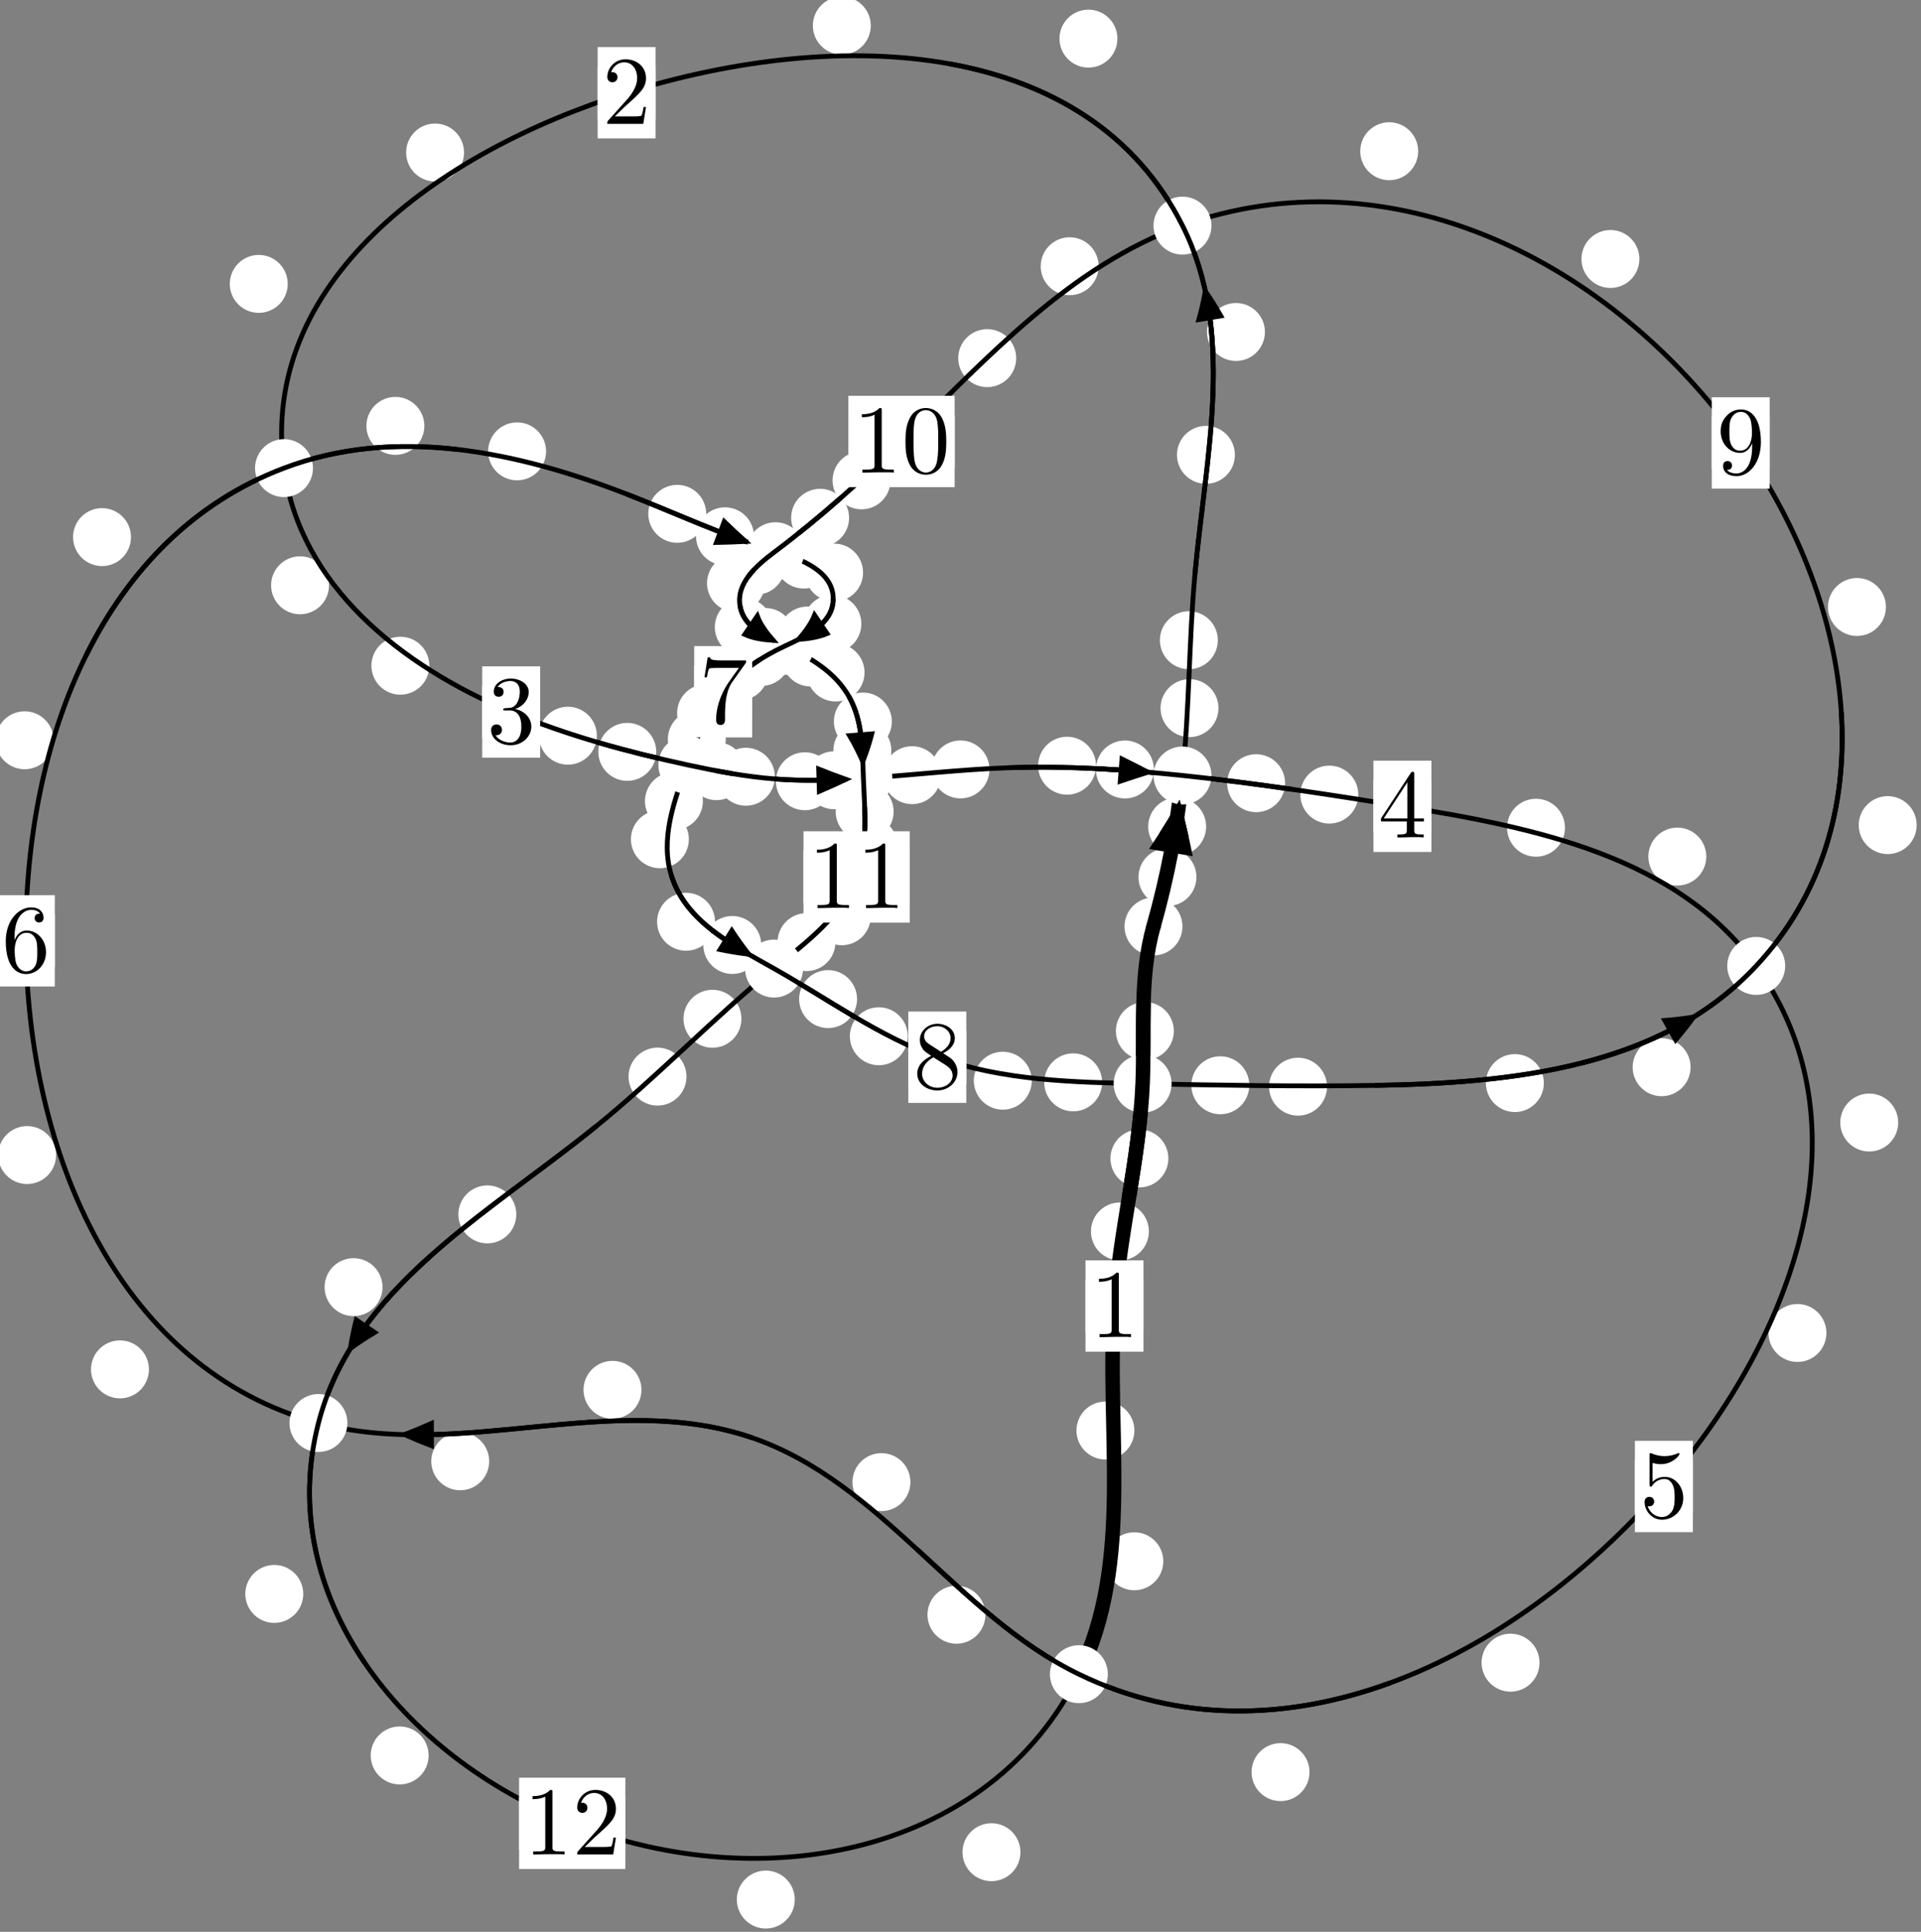 <?xml version="1.0"?>
<!-- Created by MetaPost 1.999 on 2021.07.06:0006 -->
<svg version="1.1" xmlns="http://www.w3.org/2000/svg" xmlns:xlink="http://www.w3.org/1999/xlink" width="198.194" height="199.29" viewBox="0 0 198.194 199.29">
<rect x="0" y="0" width="198.194" height="199.29" fill="#808080" stroke="none"/>
<!-- Original BoundingBox: -122.446640 -118.946060 75.747284 80.343491 -->
  <defs>
    <g transform="scale(0.01,0.01)" id="GLYPHcmr10_48">
      <path style="fill-rule: evenodd;" d="M460 -320C460 -400,455 -480,420 -554C374 -650,292 -666,250 -666C190 -666,117 -640,76 -547C44 -478,39 -400,39 -320C39 -245,43 -155,84 -79C127 2,200 22,249 22C303 22,379 1,423 -94C455 -163,460 -241,460 -320M249 -0C210 -0,151 -25,133 -121C122 -181,122 -273,122 -332C122 -396,122 -462,130 -516C149 -635,224 -644,249 -644C282 -644,348 -626,367 -527C377 -471,377 -395,377 -332C377 -257,377 -189,366 -125C351 -30,294 -0,249 -0"></path>
    </g>
    <g transform="scale(0.01,0.01)" id="GLYPHcmr10_49">
      <path style="fill-rule: evenodd;" d="M294 -640C294 -664,294 -666,271 -666C209 -602,121 -602,89 -602L89 -571C109 -571,168 -571,220 -597L220 -79C220 -43,217 -31,127 -31L95 -31L95 -0L257 -0L130 -3L217 -3L257 -3L297 -3L384 -3L419 -0L419 -31L387 -31C297 -31,294 -42,294 -79"></path>
    </g>
    <g transform="scale(0.01,0.01)" id="GLYPHcmr10_50">
      <path style="fill-rule: evenodd;" d="M127 -77L233 -180C389 -318,449 -372,449 -472C449 -586,359 -666,237 -666C124 -666,50 -574,50 -485C50 -429,100 -429,103 -429C120 -429,155 -441,155 -482C155 -508,137 -534,102 -534C94 -534,92 -534,89 -533C112 -598,166 -635,224 -635C315 -635,358 -554,358 -472C358 -392,308 -313,253 -251L61 -37C50 -26,50 -24,50 -0L421 -0L449 -174L424 -174C419 -144,412 -100,402 -85C395 -77,329 -77,307 -77"></path>
    </g>
    <g transform="scale(0.01,0.01)" id="GLYPHcmr10_51">
      <path style="fill-rule: evenodd;" d="M290 -352C372 -379,430 -449,430 -528C430 -610,342 -666,246 -666C145 -666,69 -606,69 -530C69 -497,91 -478,120 -478C151 -478,171 -500,171 -529C171 -579,124 -579,109 -579C140 -628,206 -641,242 -641C283 -641,338 -619,338 -529C338 -517,336 -459,310 -415C280 -367,246 -364,221 -363C213 -362,189 -360,182 -360C174 -359,167 -358,167 -348C167 -337,174 -337,191 -337L235 -337C317 -337,354 -269,354 -171C354 -35,285 -6,241 -6C198 -6,123 -23,88 -82C123 -77,154 -99,154 -137C154 -173,127 -193,98 -193C74 -193,42 -179,42 -135C42 -44,135 22,244 22C366 22,457 -69,457 -171C457 -253,394 -331,290 -352"></path>
    </g>
    <g transform="scale(0.01,0.01)" id="GLYPHcmr10_52">
      <path style="fill-rule: evenodd;" d="M294 -165L294 -78C294 -42,292 -31,218 -31L197 -31L197 -0L332 -0L238 -3L290 -3L332 -3L374 -3L427 -3L468 -0L468 -31L447 -31C373 -31,371 -42,371 -78L371 -165L471 -165L471 -196L371 -196L371 -651C371 -671,371 -677,355 -677C346 -677,343 -677,335 -665L28 -196L28 -165M300 -196L56 -196L300 -569"></path>
    </g>
    <g transform="scale(0.01,0.01)" id="GLYPHcmr10_53">
      <path style="fill-rule: evenodd;" d="M449 -201C449 -320,367 -420,259 -420C211 -420,168 -404,132 -369L132 -564C152 -558,185 -551,217 -551C340 -551,410 -642,410 -655C410 -661,407 -666,400 -666C399 -666,397 -666,392 -663C372 -654,323 -634,256 -634C216 -634,170 -641,123 -662C115 -665,113 -665,111 -665C101 -665,101 -657,101 -641L101 -345C101 -327,101 -319,115 -319C122 -319,124 -322,128 -328C139 -344,176 -398,257 -398C309 -398,334 -352,342 -334C358 -297,360 -258,360 -208C360 -173,360 -113,336 -71C312 -32,275 -6,229 -6C156 -6,99 -59,82 -118C85 -117,88 -116,99 -116C132 -116,149 -141,149 -165C149 -189,132 -214,99 -214C85 -214,50 -207,50 -161C50 -75,119 22,231 22C347 22,449 -74,449 -201"></path>
    </g>
    <g transform="scale(0.01,0.01)" id="GLYPHcmr10_54">
      <path style="fill-rule: evenodd;" d="M132 -328L132 -352C132 -605,256 -641,307 -641C331 -641,373 -635,395 -601C380 -601,340 -601,340 -556C340 -525,364 -510,386 -510C402 -510,432 -519,432 -558C432 -618,388 -666,305 -666C177 -666,42 -537,42 -316C42 -49,158 22,251 22C362 22,457 -72,457 -204C457 -331,368 -427,257 -427C189 -427,152 -376,132 -328M251 -6C188 -6,158 -66,152 -81C134 -128,134 -208,134 -226C134 -304,166 -404,256 -404C272 -404,318 -404,349 -342C367 -305,367 -254,367 -205C367 -157,367 -107,350 -71C320 -11,274 -6,251 -6"></path>
    </g>
    <g transform="scale(0.01,0.01)" id="GLYPHcmr10_55">
      <path style="fill-rule: evenodd;" d="M476 -609C485 -621,485 -623,485 -644L242 -644C120 -644,118 -657,114 -676L89 -676L56 -470L81 -470C84 -486,93 -549,106 -561C113 -567,191 -567,204 -567L411 -567C400 -551,321 -442,299 -409C209 -274,176 -135,176 -33C176 -23,176 22,222 22C268 22,268 -23,268 -33L268 -84C268 -139,271 -194,279 -248C283 -271,297 -357,341 -419"></path>
    </g>
    <g transform="scale(0.01,0.01)" id="GLYPHcmr10_56">
      <path style="fill-rule: evenodd;" d="M163 -457C117 -487,113 -521,113 -538C113 -599,178 -641,249 -641C322 -641,386 -589,386 -517C386 -460,347 -412,287 -377M309 -362C381 -399,430 -451,430 -517C430 -609,341 -666,250 -666C150 -666,69 -592,69 -499C69 -481,71 -436,113 -389C124 -377,161 -352,186 -335C128 -306,42 -250,42 -151C42 -45,144 22,249 22C362 22,457 -61,457 -168C457 -204,446 -249,408 -291C389 -312,373 -322,309 -362M209 -320L332 -242C360 -223,407 -193,407 -132C407 -58,332 -6,250 -6C164 -6,92 -68,92 -151C92 -209,124 -273,209 -320"></path>
    </g>
    <g transform="scale(0.01,0.01)" id="GLYPHcmr10_57">
      <path style="fill-rule: evenodd;" d="M367 -318L367 -286C367 -52,263 -6,205 -6C188 -6,134 -8,107 -42C151 -42,159 -71,159 -88C159 -119,135 -134,113 -134C97 -134,67 -125,67 -86C67 -19,121 22,206 22C335 22,457 -114,457 -329C457 -598,342 -666,253 -666C198 -666,149 -648,106 -603C65 -558,42 -516,42 -441C42 -316,130 -218,242 -218C303 -218,344 -260,367 -318M243 -241C227 -241,181 -241,150 -304C132 -341,132 -391,132 -440C132 -494,132 -541,153 -578C180 -628,218 -641,253 -641C299 -641,332 -607,349 -562C361 -530,365 -467,365 -421C365 -338,331 -241,243 -241"></path>
    </g>
  </defs>
  <path d="M123.439 90.478C123.439 89.685,123.124 88.925,122.564 88.365C122.003 87.804,121.243 87.489,120.45 87.489C119.658 87.489,118.897 87.804,118.337 88.365C117.776 88.925,117.461 89.685,117.461 90.478C117.461 91.271,117.776 92.031,118.337 92.591C118.897 93.152,119.658 93.467,120.45 93.467C121.243 93.467,122.003 93.152,122.564 92.591C123.124 92.031,123.439 91.271,123.439 90.478Z" style="fill: rgb(100%,100%,100%);stroke: none;"></path>
  <path d="M121.997 95.574C121.997 94.781,121.682 94.021,121.122 93.461C120.562 92.9,119.801 92.585,119.009 92.585C118.216 92.585,117.456 92.9,116.895 93.461C116.335 94.021,116.02 94.781,116.02 95.574C116.02 96.367,116.335 97.127,116.895 97.687C117.456 98.248,118.216 98.563,119.009 98.563C119.801 98.563,120.562 98.248,121.122 97.687C121.682 97.127,121.997 96.367,121.997 95.574Z" style="fill: rgb(100%,100%,100%);stroke: none;"></path>
  <path d="M125.713 73.051C125.713 72.258,125.398 71.498,124.838 70.938C124.277 70.377,123.517 70.062,122.724 70.062C121.932 70.062,121.171 70.377,120.611 70.938C120.05 71.498,119.735 72.258,119.735 73.051C119.735 73.844,120.05 74.604,120.611 75.164C121.171 75.725,121.932 76.04,122.724 76.04C123.517 76.04,124.277 75.725,124.838 75.164C125.398 74.604,125.713 73.844,125.713 73.051Z" style="fill: rgb(100%,100%,100%);stroke: none;"></path>
  <path d="M124.44 85.267C124.44 84.475,124.125 83.715,123.564 83.154C123.004 82.594,122.244 82.279,121.451 82.279C120.658 82.279,119.898 82.594,119.338 83.154C118.777 83.715,118.462 84.475,118.462 85.267C118.462 86.06,118.777 86.82,119.338 87.381C119.898 87.941,120.658 88.256,121.451 88.256C122.244 88.256,123.004 87.941,123.564 87.381C124.125 86.82,124.44 86.06,124.44 85.267Z" style="fill: rgb(100%,100%,100%);stroke: none;"></path>
  <path d="M127.407 46.922C127.407 46.13,127.093 45.37,126.532 44.809C125.972 44.249,125.211 43.934,124.419 43.934C123.626 43.934,122.866 44.249,122.305 44.809C121.745 45.37,121.43 46.13,121.43 46.922C121.43 47.715,121.745 48.475,122.305 49.036C122.866 49.596,123.626 49.911,124.419 49.911C125.211 49.911,125.972 49.596,126.532 49.036C127.093 48.475,127.407 47.715,127.407 46.922Z" style="fill: rgb(100%,100%,100%);stroke: none;"></path>
  <path d="M125.646 66.045C125.646 65.252,125.331 64.492,124.771 63.932C124.21 63.371,123.45 63.056,122.658 63.056C121.865 63.056,121.105 63.371,120.544 63.932C119.984 64.492,119.669 65.252,119.669 66.045C119.669 66.838,119.984 67.598,120.544 68.158C121.105 68.719,121.865 69.034,122.658 69.034C123.45 69.034,124.21 68.719,124.771 68.158C125.331 67.598,125.646 66.838,125.646 66.045Z" style="fill: rgb(100%,100%,100%);stroke: none;"></path>
  <path d="M115.287 3.985C115.287 3.193,114.972 2.432,114.411 1.872C113.851 1.311,113.091 0.996,112.298 0.996C111.505 0.996,110.745 1.311,110.185 1.872C109.624 2.432,109.309 3.193,109.309 3.985C109.309 4.778,109.624 5.538,110.185 6.099C110.745 6.659,111.505 6.974,112.298 6.974C113.091 6.974,113.851 6.659,114.411 6.099C114.972 5.538,115.287 4.778,115.287 3.985Z" style="fill: rgb(100%,100%,100%);stroke: none;"></path>
  <path d="M130.506 34.247C130.506 33.454,130.191 32.694,129.631 32.134C129.071 31.573,128.31 31.258,127.518 31.258C126.725 31.258,125.965 31.573,125.404 32.134C124.844 32.694,124.529 33.454,124.529 34.247C124.529 35.04,124.844 35.8,125.404 36.361C125.965 36.921,126.725 37.236,127.518 37.236C128.31 37.236,129.071 36.921,129.631 36.361C130.191 35.8,130.506 35.04,130.506 34.247Z" style="fill: rgb(100%,100%,100%);stroke: none;"></path>
  <path d="M47.877 15.733C47.877 14.94,47.562 14.18,47.002 13.619C46.441 13.059,45.681 12.744,44.888 12.744C44.096 12.744,43.335 13.059,42.775 13.619C42.214 14.18,41.9 14.94,41.9 15.733C41.9 16.525,42.214 17.286,42.775 17.846C43.335 18.407,44.096 18.721,44.888 18.721C45.681 18.721,46.441 18.407,47.002 17.846C47.562 17.286,47.877 16.525,47.877 15.733Z" style="fill: rgb(100%,100%,100%);stroke: none;"></path>
  <path d="M89.842 2.645C89.842 1.853,89.527 1.092,88.966 0.532C88.406 -0.029,87.646 -0.343,86.853 -0.343C86.06 -0.343,85.3 -0.029,84.74 0.532C84.179 1.092,83.864 1.853,83.864 2.645C83.864 3.438,84.179 4.198,84.74 4.759C85.3 5.319,86.06 5.634,86.853 5.634C87.646 5.634,88.406 5.319,88.966 4.759C89.527 4.198,89.842 3.438,89.842 2.645Z" style="fill: rgb(100%,100%,100%);stroke: none;"></path>
  <path d="M33.946 60.378C33.946 59.586,33.631 58.825,33.071 58.265C32.51 57.705,31.75 57.39,30.957 57.39C30.165 57.39,29.405 57.705,28.844 58.265C28.284 58.825,27.969 59.586,27.969 60.378C27.969 61.171,28.284 61.931,28.844 62.492C29.405 63.052,30.165 63.367,30.957 63.367C31.75 63.367,32.51 63.052,33.071 62.492C33.631 61.931,33.946 61.171,33.946 60.378Z" style="fill: rgb(100%,100%,100%);stroke: none;"></path>
  <path d="M29.685 29.287C29.685 28.494,29.37 27.734,28.809 27.173C28.249 26.613,27.489 26.298,26.696 26.298C25.903 26.298,25.143 26.613,24.583 27.173C24.022 27.734,23.707 28.494,23.707 29.287C23.707 30.079,24.022 30.839,24.583 31.4C25.143 31.96,25.903 32.275,26.696 32.275C27.489 32.275,28.249 31.96,28.809 31.4C29.37 30.839,29.685 30.079,29.685 29.287Z" style="fill: rgb(100%,100%,100%);stroke: none;"></path>
  <path d="M61.578 75.895C61.578 75.102,61.263 74.342,60.703 73.782C60.142 73.221,59.382 72.906,58.589 72.906C57.797 72.906,57.037 73.221,56.476 73.782C55.916 74.342,55.601 75.102,55.601 75.895C55.601 76.688,55.916 77.448,56.476 78.008C57.037 78.569,57.797 78.884,58.589 78.884C59.382 78.884,60.142 78.569,60.703 78.008C61.263 77.448,61.578 76.688,61.578 75.895Z" style="fill: rgb(100%,100%,100%);stroke: none;"></path>
  <path d="M44.295 68.674C44.295 67.881,43.98 67.121,43.42 66.56C42.86 66,42.099 65.685,41.307 65.685C40.514 65.685,39.754 66,39.193 66.56C38.633 67.121,38.318 67.881,38.318 68.674C38.318 69.466,38.633 70.226,39.193 70.787C39.754 71.347,40.514 71.662,41.307 71.662C42.099 71.662,42.86 71.347,43.42 70.787C43.98 70.226,44.295 69.466,44.295 68.674Z" style="fill: rgb(100%,100%,100%);stroke: none;"></path>
  <path d="M76.913 79.554C76.913 78.761,76.598 78.001,76.037 77.441C75.477 76.88,74.717 76.565,73.924 76.565C73.131 76.565,72.371 76.88,71.811 77.441C71.25 78.001,70.935 78.761,70.935 79.554C70.935 80.347,71.25 81.107,71.811 81.667C72.371 82.228,73.131 82.543,73.924 82.543C74.717 82.543,75.477 82.228,76.037 81.667C76.598 81.107,76.913 80.347,76.913 79.554Z" style="fill: rgb(100%,100%,100%);stroke: none;"></path>
  <path d="M67.709 77.563C67.709 76.77,67.394 76.01,66.833 75.45C66.273 74.889,65.513 74.574,64.72 74.574C63.927 74.574,63.167 74.889,62.607 75.45C62.046 76.01,61.731 76.77,61.731 77.563C61.731 78.356,62.046 79.116,62.607 79.676C63.167 80.237,63.927 80.552,64.72 80.552C65.513 80.552,66.273 80.237,66.833 79.676C67.394 79.116,67.709 78.356,67.709 77.563Z" style="fill: rgb(100%,100%,100%);stroke: none;"></path>
  <path d="M86.029 80.593C86.029 79.8,85.714 79.04,85.153 78.479C84.593 77.919,83.833 77.604,83.04 77.604C82.247 77.604,81.487 77.919,80.927 78.479C80.366 79.04,80.051 79.8,80.051 80.593C80.051 81.385,80.366 82.146,80.927 82.706C81.487 83.267,82.247 83.582,83.04 83.582C83.833 83.582,84.593 83.267,85.153 82.706C85.714 82.146,86.029 81.385,86.029 80.593Z" style="fill: rgb(100%,100%,100%);stroke: none;"></path>
  <path d="M79.944 80.129C79.944 79.336,79.629 78.576,79.068 78.016C78.508 77.455,77.748 77.14,76.955 77.14C76.162 77.14,75.402 77.455,74.842 78.016C74.281 78.576,73.966 79.336,73.966 80.129C73.966 80.922,74.281 81.682,74.842 82.242C75.402 82.803,76.162 83.118,76.955 83.118C77.748 83.118,78.508 82.803,79.068 82.242C79.629 81.682,79.944 80.922,79.944 80.129Z" style="fill: rgb(100%,100%,100%);stroke: none;"></path>
  <path d="M97.086 79.968C97.086 79.175,96.771 78.415,96.211 77.854C95.65 77.294,94.89 76.979,94.097 76.979C93.305 76.979,92.544 77.294,91.984 77.854C91.423 78.415,91.109 79.175,91.109 79.968C91.109 80.76,91.423 81.52,91.984 82.081C92.544 82.641,93.305 82.956,94.097 82.956C94.89 82.956,95.65 82.641,96.211 82.081C96.771 81.52,97.086 80.76,97.086 79.968Z" style="fill: rgb(100%,100%,100%);stroke: none;"></path>
  <path d="M89.054 80.493C89.054 79.7,88.739 78.94,88.179 78.379C87.618 77.819,86.858 77.504,86.065 77.504C85.273 77.504,84.512 77.819,83.952 78.379C83.391 78.94,83.076 79.7,83.076 80.493C83.076 81.285,83.391 82.045,83.952 82.606C84.512 83.166,85.273 83.481,86.065 83.481C86.858 83.481,87.618 83.166,88.179 82.606C88.739 82.045,89.054 81.285,89.054 80.493Z" style="fill: rgb(100%,100%,100%);stroke: none;"></path>
  <path d="M113.079 78.991C113.079 78.198,112.765 77.438,112.204 76.878C111.644 76.317,110.883 76.002,110.091 76.002C109.298 76.002,108.538 76.317,107.977 76.878C107.417 77.438,107.102 78.198,107.102 78.991C107.102 79.784,107.417 80.544,107.977 81.104C108.538 81.665,109.298 81.98,110.091 81.98C110.883 81.98,111.644 81.665,112.204 81.104C112.765 80.544,113.079 79.784,113.079 78.991Z" style="fill: rgb(100%,100%,100%);stroke: none;"></path>
  <path d="M102.085 79.372C102.085 78.58,101.77 77.819,101.209 77.259C100.649 76.698,99.889 76.384,99.096 76.384C98.303 76.384,97.543 76.698,96.983 77.259C96.422 77.819,96.107 78.58,96.107 79.372C96.107 80.165,96.422 80.925,96.983 81.486C97.543 82.046,98.303 82.361,99.096 82.361C99.889 82.361,100.649 82.046,101.209 81.486C101.77 80.925,102.085 80.165,102.085 79.372Z" style="fill: rgb(100%,100%,100%);stroke: none;"></path>
  <path d="M132.587 80.795C132.587 80.002,132.272 79.242,131.712 78.681C131.151 78.121,130.391 77.806,129.598 77.806C128.806 77.806,128.046 78.121,127.485 78.681C126.925 79.242,126.61 80.002,126.61 80.795C126.61 81.587,126.925 82.347,127.485 82.908C128.046 83.468,128.806 83.783,129.598 83.783C130.391 83.783,131.151 83.468,131.712 82.908C132.272 82.347,132.587 81.587,132.587 80.795Z" style="fill: rgb(100%,100%,100%);stroke: none;"></path>
  <path d="M119.049 79.379C119.049 78.586,118.734 77.826,118.173 77.265C117.613 76.705,116.852 76.39,116.06 76.39C115.267 76.39,114.507 76.705,113.946 77.265C113.386 77.826,113.071 78.586,113.071 79.379C113.071 80.171,113.386 80.932,113.946 81.492C114.507 82.053,115.267 82.368,116.06 82.368C116.852 82.368,117.613 82.053,118.173 81.492C118.734 80.932,119.049 80.171,119.049 79.379Z" style="fill: rgb(100%,100%,100%);stroke: none;"></path>
  <path d="M161.461 85.388C161.461 84.595,161.146 83.835,160.586 83.274C160.025 82.714,159.265 82.399,158.472 82.399C157.68 82.399,156.92 82.714,156.359 83.274C155.799 83.835,155.484 84.595,155.484 85.388C155.484 86.18,155.799 86.941,156.359 87.501C156.92 88.061,157.68 88.376,158.472 88.376C159.265 88.376,160.025 88.061,160.586 87.501C161.146 86.941,161.461 86.18,161.461 85.388Z" style="fill: rgb(100%,100%,100%);stroke: none;"></path>
  <path d="M140.138 81.97C140.138 81.178,139.823 80.417,139.263 79.857C138.702 79.296,137.942 78.982,137.15 78.982C136.357 78.982,135.597 79.296,135.036 79.857C134.476 80.417,134.161 81.178,134.161 81.97C134.161 82.763,134.476 83.523,135.036 84.084C135.597 84.644,136.357 84.959,137.15 84.959C137.942 84.959,138.702 84.644,139.263 84.084C139.823 83.523,140.138 82.763,140.138 81.97Z" style="fill: rgb(100%,100%,100%);stroke: none;"></path>
  <path d="M195.842 115.8C195.842 115.008,195.527 114.247,194.967 113.687C194.406 113.126,193.646 112.812,192.854 112.812C192.061 112.812,191.301 113.126,190.74 113.687C190.18 114.247,189.865 115.008,189.865 115.8C189.865 116.593,190.18 117.353,190.74 117.914C191.301 118.474,192.061 118.789,192.854 118.789C193.646 118.789,194.406 118.474,194.967 117.914C195.527 117.353,195.842 116.593,195.842 115.8Z" style="fill: rgb(100%,100%,100%);stroke: none;"></path>
  <path d="M176.042 88.366C176.042 87.573,175.727 86.813,175.166 86.252C174.606 85.692,173.846 85.377,173.053 85.377C172.26 85.377,171.5 85.692,170.94 86.252C170.379 86.813,170.064 87.573,170.064 88.366C170.064 89.158,170.379 89.918,170.94 90.479C171.5 91.039,172.26 91.354,173.053 91.354C173.846 91.354,174.606 91.039,175.166 90.479C175.727 89.918,176.042 89.158,176.042 88.366Z" style="fill: rgb(100%,100%,100%);stroke: none;"></path>
  <path d="M158.837 171.521C158.837 170.728,158.522 169.968,157.961 169.408C157.401 168.847,156.64 168.532,155.848 168.532C155.055 168.532,154.295 168.847,153.734 169.408C153.174 169.968,152.859 170.728,152.859 171.521C152.859 172.314,153.174 173.074,153.734 173.634C154.295 174.195,155.055 174.51,155.848 174.51C156.64 174.51,157.401 174.195,157.961 173.634C158.522 173.074,158.837 172.314,158.837 171.521Z" style="fill: rgb(100%,100%,100%);stroke: none;"></path>
  <path d="M188.435 137.51C188.435 136.717,188.12 135.957,187.56 135.397C186.999 134.836,186.239 134.521,185.446 134.521C184.654 134.521,183.893 134.836,183.333 135.397C182.772 135.957,182.457 136.717,182.457 137.51C182.457 138.303,182.772 139.063,183.333 139.623C183.893 140.184,184.654 140.499,185.446 140.499C186.239 140.499,186.999 140.184,187.56 139.623C188.12 139.063,188.435 138.303,188.435 137.51Z" style="fill: rgb(100%,100%,100%);stroke: none;"></path>
  <path d="M101.667 166.575C101.667 165.782,101.353 165.022,100.792 164.461C100.232 163.901,99.471 163.586,98.679 163.586C97.886 163.586,97.126 163.901,96.565 164.461C96.005 165.022,95.69 165.782,95.69 166.575C95.69 167.367,96.005 168.128,96.565 168.688C97.126 169.248,97.886 169.563,98.679 169.563C99.471 169.563,100.232 169.248,100.792 168.688C101.353 168.128,101.667 167.367,101.667 166.575Z" style="fill: rgb(100%,100%,100%);stroke: none;"></path>
  <path d="M135.104 182.81C135.104 182.017,134.789 181.257,134.229 180.697C133.668 180.136,132.908 179.821,132.115 179.821C131.323 179.821,130.562 180.136,130.002 180.697C129.441 181.257,129.127 182.017,129.127 182.81C129.127 183.603,129.441 184.363,130.002 184.923C130.562 185.484,131.323 185.799,132.115 185.799C132.908 185.799,133.668 185.484,134.229 184.923C134.789 184.363,135.104 183.603,135.104 182.81Z" style="fill: rgb(100%,100%,100%);stroke: none;"></path>
  <path d="M66.18 143.375C66.18 142.582,65.865 141.822,65.305 141.261C64.744 140.701,63.984 140.386,63.191 140.386C62.399 140.386,61.638 140.701,61.078 141.261C60.517 141.822,60.203 142.582,60.203 143.375C60.203 144.167,60.517 144.927,61.078 145.488C61.638 146.048,62.399 146.363,63.191 146.363C63.984 146.363,64.744 146.048,65.305 145.488C65.865 144.927,66.18 144.167,66.18 143.375Z" style="fill: rgb(100%,100%,100%);stroke: none;"></path>
  <path d="M93.928 152.893C93.928 152.101,93.613 151.34,93.053 150.78C92.492 150.219,91.732 149.905,90.939 149.905C90.147 149.905,89.386 150.219,88.826 150.78C88.265 151.34,87.951 152.101,87.951 152.893C87.951 153.686,88.265 154.446,88.826 155.007C89.386 155.567,90.147 155.882,90.939 155.882C91.732 155.882,92.492 155.567,93.053 155.007C93.613 154.446,93.928 153.686,93.928 152.893Z" style="fill: rgb(100%,100%,100%);stroke: none;"></path>
  <path d="M15.366 141.265C15.366 140.473,15.051 139.712,14.49 139.152C13.93 138.591,13.17 138.277,12.377 138.277C11.584 138.277,10.824 138.591,10.264 139.152C9.703 139.712,9.388 140.473,9.388 141.265C9.388 142.058,9.703 142.818,10.264 143.379C10.824 143.939,11.584 144.254,12.377 144.254C13.17 144.254,13.93 143.939,14.49 143.379C15.051 142.818,15.366 142.058,15.366 141.265Z" style="fill: rgb(100%,100%,100%);stroke: none;"></path>
  <path d="M50.472 150.747C50.472 149.954,50.157 149.194,49.597 148.633C49.036 148.073,48.276 147.758,47.484 147.758C46.691 147.758,45.931 148.073,45.37 148.633C44.81 149.194,44.495 149.954,44.495 150.747C44.495 151.539,44.81 152.299,45.37 152.86C45.931 153.42,46.691 153.735,47.484 153.735C48.276 153.735,49.036 153.42,49.597 152.86C50.157 152.299,50.472 151.539,50.472 150.747Z" style="fill: rgb(100%,100%,100%);stroke: none;"></path>
  <path d="M5.531 76.366C5.531 75.573,5.216 74.813,4.655 74.252C4.095 73.692,3.335 73.377,2.542 73.377C1.749 73.377,0.989 73.692,0.429 74.252C-0.132 74.813,-0.447 75.573,-0.447 76.366C-0.447 77.158,-0.132 77.918,0.429 78.479C0.989 79.039,1.749 79.354,2.542 79.354C3.335 79.354,4.095 79.039,4.655 78.479C5.216 77.918,5.531 77.158,5.531 76.366Z" style="fill: rgb(100%,100%,100%);stroke: none;"></path>
  <path d="M5.786 119.155C5.786 118.363,5.471 117.602,4.91 117.042C4.35 116.481,3.59 116.166,2.797 116.166C2.004 116.166,1.244 116.481,0.684 117.042C0.123 117.602,-0.192 118.363,-0.192 119.155C-0.192 119.948,0.123 120.708,0.684 121.269C1.244 121.829,2.004 122.144,2.797 122.144C3.59 122.144,4.35 121.829,4.91 121.269C5.471 120.708,5.786 119.948,5.786 119.155Z" style="fill: rgb(100%,100%,100%);stroke: none;"></path>
  <path d="M43.781 43.934C43.781 43.141,43.466 42.381,42.905 41.821C42.345 41.26,41.585 40.945,40.792 40.945C39.999 40.945,39.239 41.26,38.679 41.821C38.118 42.381,37.803 43.141,37.803 43.934C37.803 44.727,38.118 45.487,38.679 46.047C39.239 46.608,39.999 46.923,40.792 46.923C41.585 46.923,42.345 46.608,42.905 46.047C43.466 45.487,43.781 44.727,43.781 43.934Z" style="fill: rgb(100%,100%,100%);stroke: none;"></path>
  <path d="M13.514 55.408C13.514 54.615,13.2 53.855,12.639 53.294C12.079 52.734,11.318 52.419,10.526 52.419C9.733 52.419,8.973 52.734,8.412 53.294C7.852 53.855,7.537 54.615,7.537 55.408C7.537 56.2,7.852 56.961,8.412 57.521C8.973 58.082,9.733 58.397,10.526 58.397C11.318 58.397,12.079 58.082,12.639 57.521C13.2 56.961,13.514 56.2,13.514 55.408Z" style="fill: rgb(100%,100%,100%);stroke: none;"></path>
  <path d="M72.862 53.005C72.862 52.213,72.547 51.453,71.986 50.892C71.426 50.332,70.666 50.017,69.873 50.017C69.08 50.017,68.32 50.332,67.76 50.892C67.199 51.453,66.884 52.213,66.884 53.005C66.884 53.798,67.199 54.558,67.76 55.119C68.32 55.679,69.08 55.994,69.873 55.994C70.666 55.994,71.426 55.679,71.986 55.119C72.547 54.558,72.862 53.798,72.862 53.005Z" style="fill: rgb(100%,100%,100%);stroke: none;"></path>
  <path d="M56.339 46.562C56.339 45.769,56.024 45.009,55.463 44.448C54.903 43.888,54.143 43.573,53.35 43.573C52.557 43.573,51.797 43.888,51.236 44.448C50.676 45.009,50.361 45.769,50.361 46.562C50.361 47.354,50.676 48.114,51.236 48.675C51.797 49.235,52.557 49.55,53.35 49.55C54.143 49.55,54.903 49.235,55.463 48.675C56.024 48.114,56.339 47.354,56.339 46.562Z" style="fill: rgb(100%,100%,100%);stroke: none;"></path>
  <path d="M85.918 57.726C85.918 56.933,85.603 56.173,85.042 55.613C84.482 55.052,83.722 54.737,82.929 54.737C82.136 54.737,81.376 55.052,80.816 55.613C80.255 56.173,79.94 56.933,79.94 57.726C79.94 58.519,80.255 59.279,80.816 59.839C81.376 60.4,82.136 60.715,82.929 60.715C83.722 60.715,84.482 60.4,85.042 59.839C85.603 59.279,85.918 58.519,85.918 57.726Z" style="fill: rgb(100%,100%,100%);stroke: none;"></path>
  <path d="M77.79 55.326C77.79 54.533,77.475 53.773,76.914 53.213C76.354 52.652,75.594 52.337,74.801 52.337C74.008 52.337,73.248 52.652,72.688 53.213C72.127 53.773,71.812 54.533,71.812 55.326C71.812 56.119,72.127 56.879,72.688 57.439C73.248 58,74.008 58.315,74.801 58.315C75.594 58.315,76.354 58,76.914 57.439C77.475 56.879,77.79 56.119,77.79 55.326Z" style="fill: rgb(100%,100%,100%);stroke: none;"></path>
  <path d="M88.868 64.352C88.868 63.559,88.553 62.799,87.993 62.239C87.432 61.678,86.672 61.363,85.879 61.363C85.087 61.363,84.327 61.678,83.766 62.239C83.206 62.799,82.891 63.559,82.891 64.352C82.891 65.145,83.206 65.905,83.766 66.465C84.327 67.026,85.087 67.341,85.879 67.341C86.672 67.341,87.432 67.026,87.993 66.465C88.553 65.905,88.868 65.145,88.868 64.352Z" style="fill: rgb(100%,100%,100%);stroke: none;"></path>
  <path d="M89.045 59.066C89.045 58.274,88.731 57.514,88.17 56.953C87.61 56.393,86.849 56.078,86.057 56.078C85.264 56.078,84.504 56.393,83.943 56.953C83.383 57.514,83.068 58.274,83.068 59.066C83.068 59.859,83.383 60.619,83.943 61.18C84.504 61.74,85.264 62.055,86.057 62.055C86.849 62.055,87.61 61.74,88.17 61.18C88.731 60.619,89.045 59.859,89.045 59.066Z" style="fill: rgb(100%,100%,100%);stroke: none;"></path>
  <path d="M81.557 67.768C81.557 66.976,81.242 66.216,80.682 65.655C80.121 65.095,79.361 64.78,78.569 64.78C77.776 64.78,77.016 65.095,76.455 65.655C75.895 66.216,75.58 66.976,75.58 67.768C75.58 68.561,75.895 69.321,76.455 69.882C77.016 70.442,77.776 70.757,78.569 70.757C79.361 70.757,80.121 70.442,80.682 69.882C81.242 69.321,81.557 68.561,81.557 67.768Z" style="fill: rgb(100%,100%,100%);stroke: none;"></path>
  <path d="M86.289 65.561C86.289 64.769,85.974 64.009,85.414 63.448C84.853 62.888,84.093 62.573,83.3 62.573C82.508 62.573,81.747 62.888,81.187 63.448C80.627 64.009,80.312 64.769,80.312 65.561C80.312 66.354,80.627 67.114,81.187 67.675C81.747 68.235,82.508 68.55,83.3 68.55C84.093 68.55,84.853 68.235,85.414 67.675C85.974 67.114,86.289 66.354,86.289 65.561Z" style="fill: rgb(100%,100%,100%);stroke: none;"></path>
  <path d="M75.838 73.566C75.838 72.774,75.523 72.014,74.963 71.453C74.402 70.893,73.642 70.578,72.85 70.578C72.057 70.578,71.297 70.893,70.736 71.453C70.176 72.014,69.861 72.774,69.861 73.566C69.861 74.359,70.176 75.119,70.736 75.68C71.297 76.24,72.057 76.555,72.85 76.555C73.642 76.555,74.402 76.24,74.963 75.68C75.523 75.119,75.838 74.359,75.838 73.566Z" style="fill: rgb(100%,100%,100%);stroke: none;"></path>
  <path d="M79.279 69.264C79.279 68.472,78.964 67.711,78.403 67.151C77.843 66.59,77.083 66.275,76.29 66.275C75.497 66.275,74.737 66.59,74.177 67.151C73.616 67.711,73.301 68.472,73.301 69.264C73.301 70.057,73.616 70.817,74.177 71.378C74.737 71.938,75.497 72.253,76.29 72.253C77.083 72.253,77.843 71.938,78.403 71.378C78.964 70.817,79.279 70.057,79.279 69.264Z" style="fill: rgb(100%,100%,100%);stroke: none;"></path>
  <path d="M72.521 82.637C72.521 81.844,72.206 81.084,71.646 80.524C71.085 79.963,70.325 79.648,69.532 79.648C68.74 79.648,67.979 79.963,67.419 80.524C66.858 81.084,66.543 81.844,66.543 82.637C66.543 83.43,66.858 84.19,67.419 84.75C67.979 85.311,68.74 85.626,69.532 85.626C70.325 85.626,71.085 85.311,71.646 84.75C72.206 84.19,72.521 83.43,72.521 82.637Z" style="fill: rgb(100%,100%,100%);stroke: none;"></path>
  <path d="M74.88 76.26C74.88 75.467,74.565 74.707,74.005 74.147C73.444 73.586,72.684 73.271,71.891 73.271C71.099 73.271,70.338 73.586,69.778 74.147C69.218 74.707,68.903 75.467,68.903 76.26C68.903 77.053,69.218 77.813,69.778 78.373C70.338 78.934,71.099 79.249,71.891 79.249C72.684 79.249,73.444 78.934,74.005 78.373C74.565 77.813,74.88 77.053,74.88 76.26Z" style="fill: rgb(100%,100%,100%);stroke: none;"></path>
  <path d="M73.771 95.089C73.771 94.296,73.456 93.536,72.895 92.975C72.335 92.415,71.575 92.1,70.782 92.1C69.989 92.1,69.229 92.415,68.669 92.975C68.108 93.536,67.793 94.296,67.793 95.089C67.793 95.881,68.108 96.641,68.669 97.202C69.229 97.762,69.989 98.077,70.782 98.077C71.575 98.077,72.335 97.762,72.895 97.202C73.456 96.641,73.771 95.881,73.771 95.089Z" style="fill: rgb(100%,100%,100%);stroke: none;"></path>
  <path d="M71.071 86.577C71.071 85.784,70.756 85.024,70.196 84.463C69.635 83.903,68.875 83.588,68.082 83.588C67.29 83.588,66.529 83.903,65.969 84.463C65.408 85.024,65.093 85.784,65.093 86.577C65.093 87.369,65.408 88.13,65.969 88.69C66.529 89.25,67.29 89.565,68.082 89.565C68.875 89.565,69.635 89.25,70.196 88.69C70.756 88.13,71.071 87.369,71.071 86.577Z" style="fill: rgb(100%,100%,100%);stroke: none;"></path>
  <path d="M88.425 103.066C88.425 102.273,88.11 101.513,87.55 100.953C86.989 100.392,86.229 100.077,85.436 100.077C84.644 100.077,83.884 100.392,83.323 100.953C82.763 101.513,82.448 102.273,82.448 103.066C82.448 103.859,82.763 104.619,83.323 105.179C83.884 105.74,84.644 106.055,85.436 106.055C86.229 106.055,86.989 105.74,87.55 105.179C88.11 104.619,88.425 103.859,88.425 103.066Z" style="fill: rgb(100%,100%,100%);stroke: none;"></path>
  <path d="M78.54 97.484C78.54 96.691,78.225 95.931,77.664 95.371C77.104 94.81,76.344 94.495,75.551 94.495C74.758 94.495,73.998 94.81,73.438 95.371C72.877 95.931,72.562 96.691,72.562 97.484C72.562 98.277,72.877 99.037,73.438 99.597C73.998 100.158,74.758 100.473,75.551 100.473C76.344 100.473,77.104 100.158,77.664 99.597C78.225 99.037,78.54 98.277,78.54 97.484Z" style="fill: rgb(100%,100%,100%);stroke: none;"></path>
  <path d="M106.45 111.484C106.45 110.692,106.135 109.932,105.574 109.371C105.014 108.811,104.254 108.496,103.461 108.496C102.668 108.496,101.908 108.811,101.348 109.371C100.787 109.932,100.472 110.692,100.472 111.484C100.472 112.277,100.787 113.037,101.348 113.598C101.908 114.158,102.668 114.473,103.461 114.473C104.254 114.473,105.014 114.158,105.574 113.598C106.135 113.037,106.45 112.277,106.45 111.484Z" style="fill: rgb(100%,100%,100%);stroke: none;"></path>
  <path d="M93.657 106.9C93.657 106.107,93.342 105.347,92.782 104.787C92.221 104.226,91.461 103.911,90.668 103.911C89.876 103.911,89.116 104.226,88.555 104.787C87.995 105.347,87.68 106.107,87.68 106.9C87.68 107.693,87.995 108.453,88.555 109.013C89.116 109.574,89.876 109.889,90.668 109.889C91.461 109.889,92.221 109.574,92.782 109.013C93.342 108.453,93.657 107.693,93.657 106.9Z" style="fill: rgb(100%,100%,100%);stroke: none;"></path>
  <path d="M128.891 111.954C128.891 111.162,128.576 110.401,128.016 109.841C127.455 109.28,126.695 108.966,125.903 108.966C125.11 108.966,124.35 109.28,123.789 109.841C123.229 110.401,122.914 111.162,122.914 111.954C122.914 112.747,123.229 113.507,123.789 114.068C124.35 114.628,125.11 114.943,125.903 114.943C126.695 114.943,127.455 114.628,128.016 114.068C128.576 113.507,128.891 112.747,128.891 111.954Z" style="fill: rgb(100%,100%,100%);stroke: none;"></path>
  <path d="M113.711 111.654C113.711 110.861,113.396 110.101,112.836 109.541C112.275 108.98,111.515 108.665,110.722 108.665C109.93 108.665,109.169 108.98,108.609 109.541C108.049 110.101,107.734 110.861,107.734 111.654C107.734 112.447,108.049 113.207,108.609 113.768C109.169 114.328,109.93 114.643,110.722 114.643C111.515 114.643,112.275 114.328,112.836 113.768C113.396 113.207,113.711 112.447,113.711 111.654Z" style="fill: rgb(100%,100%,100%);stroke: none;"></path>
  <path d="M159.281 111.73C159.281 110.937,158.966 110.177,158.405 109.616C157.845 109.056,157.085 108.741,156.292 108.741C155.499 108.741,154.739 109.056,154.179 109.616C153.618 110.177,153.303 110.937,153.303 111.73C153.303 112.522,153.618 113.282,154.179 113.843C154.739 114.403,155.499 114.718,156.292 114.718C157.085 114.718,157.845 114.403,158.405 113.843C158.966 113.282,159.281 112.522,159.281 111.73Z" style="fill: rgb(100%,100%,100%);stroke: none;"></path>
  <path d="M136.909 112.101C136.909 111.309,136.594 110.549,136.034 109.988C135.473 109.428,134.713 109.113,133.921 109.113C133.128 109.113,132.368 109.428,131.807 109.988C131.247 110.549,130.932 111.309,130.932 112.101C130.932 112.894,131.247 113.654,131.807 114.215C132.368 114.775,133.128 115.09,133.921 115.09C134.713 115.09,135.473 114.775,136.034 114.215C136.594 113.654,136.909 112.894,136.909 112.101Z" style="fill: rgb(100%,100%,100%);stroke: none;"></path>
  <path d="M197.747 85.118C197.747 84.326,197.432 83.565,196.872 83.005C196.311 82.444,195.551 82.129,194.759 82.129C193.966 82.129,193.206 82.444,192.645 83.005C192.085 83.565,191.77 84.326,191.77 85.118C191.77 85.911,192.085 86.671,192.645 87.232C193.206 87.792,193.966 88.107,194.759 88.107C195.551 88.107,196.311 87.792,196.872 87.232C197.432 86.671,197.747 85.911,197.747 85.118Z" style="fill: rgb(100%,100%,100%);stroke: none;"></path>
  <path d="M174.423 110.093C174.423 109.3,174.108 108.54,173.547 107.98C172.987 107.419,172.227 107.104,171.434 107.104C170.641 107.104,169.881 107.419,169.321 107.98C168.76 108.54,168.445 109.3,168.445 110.093C168.445 110.886,168.76 111.646,169.321 112.206C169.881 112.767,170.641 113.082,171.434 113.082C172.227 113.082,172.987 112.767,173.547 112.206C174.108 111.646,174.423 110.886,174.423 110.093Z" style="fill: rgb(100%,100%,100%);stroke: none;"></path>
  <path d="M169.14 26.717C169.14 25.924,168.825 25.164,168.265 24.604C167.704 24.043,166.944 23.728,166.151 23.728C165.359 23.728,164.598 24.043,164.038 24.604C163.477 25.164,163.162 25.924,163.162 26.717C163.162 27.51,163.477 28.27,164.038 28.83C164.598 29.391,165.359 29.706,166.151 29.706C166.944 29.706,167.704 29.391,168.265 28.83C168.825 28.27,169.14 27.51,169.14 26.717Z" style="fill: rgb(100%,100%,100%);stroke: none;"></path>
  <path d="M194.576 62.616C194.576 61.824,194.261 61.064,193.701 60.503C193.14 59.943,192.38 59.628,191.588 59.628C190.795 59.628,190.035 59.943,189.474 60.503C188.914 61.064,188.599 61.824,188.599 62.616C188.599 63.409,188.914 64.169,189.474 64.73C190.035 65.29,190.795 65.605,191.588 65.605C192.38 65.605,193.14 65.29,193.701 64.73C194.261 64.169,194.576 63.409,194.576 62.616Z" style="fill: rgb(100%,100%,100%);stroke: none;"></path>
  <path d="M113.348 27.466C113.348 26.673,113.033 25.913,112.473 25.352C111.912 24.792,111.152 24.477,110.359 24.477C109.567 24.477,108.807 24.792,108.246 25.352C107.686 25.913,107.371 26.673,107.371 27.466C107.371 28.258,107.686 29.019,108.246 29.579C108.807 30.14,109.567 30.454,110.359 30.454C111.152 30.454,111.912 30.14,112.473 29.579C113.033 29.019,113.348 28.258,113.348 27.466Z" style="fill: rgb(100%,100%,100%);stroke: none;"></path>
  <path d="M146.316 15.6C146.316 14.807,146.001 14.047,145.441 13.487C144.88 12.926,144.12 12.611,143.327 12.611C142.535 12.611,141.775 12.926,141.214 13.487C140.654 14.047,140.339 14.807,140.339 15.6C140.339 16.393,140.654 17.153,141.214 17.713C141.775 18.274,142.535 18.589,143.327 18.589C144.12 18.589,144.88 18.274,145.441 17.713C146.001 17.153,146.316 16.393,146.316 15.6Z" style="fill: rgb(100%,100%,100%);stroke: none;"></path>
  <path d="M91.876 49.552C91.876 48.759,91.561 47.999,91 47.439C90.44 46.878,89.679 46.563,88.887 46.563C88.094 46.563,87.334 46.878,86.773 47.439C86.213 47.999,85.898 48.759,85.898 49.552C85.898 50.345,86.213 51.105,86.773 51.665C87.334 52.226,88.094 52.541,88.887 52.541C89.679 52.541,90.44 52.226,91 51.665C91.561 51.105,91.876 50.345,91.876 49.552Z" style="fill: rgb(100%,100%,100%);stroke: none;"></path>
  <path d="M104.843 36.946C104.843 36.154,104.528 35.393,103.968 34.833C103.407 34.272,102.647 33.957,101.854 33.957C101.062 33.957,100.301 34.272,99.741 34.833C99.18 35.393,98.865 36.154,98.865 36.946C98.865 37.739,99.18 38.499,99.741 39.06C100.301 39.62,101.062 39.935,101.854 39.935C102.647 39.935,103.407 39.62,103.968 39.06C104.528 38.499,104.843 37.739,104.843 36.946Z" style="fill: rgb(100%,100%,100%);stroke: none;"></path>
  <path d="M81.005 58.355C81.005 57.563,80.69 56.803,80.129 56.242C79.569 55.682,78.809 55.367,78.016 55.367C77.223 55.367,76.463 55.682,75.903 56.242C75.342 56.803,75.027 57.563,75.027 58.355C75.027 59.148,75.342 59.908,75.903 60.469C76.463 61.029,77.223 61.344,78.016 61.344C78.809 61.344,79.569 61.029,80.129 60.469C80.69 59.908,81.005 59.148,81.005 58.355Z" style="fill: rgb(100%,100%,100%);stroke: none;"></path>
  <path d="M87.602 53.415C87.602 52.622,87.287 51.862,86.726 51.301C86.166 50.741,85.406 50.426,84.613 50.426C83.82 50.426,83.06 50.741,82.5 51.301C81.939 51.862,81.624 52.622,81.624 53.415C81.624 54.207,81.939 54.967,82.5 55.528C83.06 56.088,83.82 56.403,84.613 56.403C85.406 56.403,86.166 56.088,86.726 55.528C87.287 54.967,87.602 54.207,87.602 53.415Z" style="fill: rgb(100%,100%,100%);stroke: none;"></path>
  <path d="M79.727 64.693C79.727 63.9,79.412 63.14,78.852 62.579C78.291 62.019,77.531 61.704,76.739 61.704C75.946 61.704,75.186 62.019,74.625 62.579C74.065 63.14,73.75 63.9,73.75 64.693C73.75 65.485,74.065 66.246,74.625 66.806C75.186 67.367,75.946 67.681,76.739 67.681C77.531 67.681,78.291 67.367,78.852 66.806C79.412 66.246,79.727 65.485,79.727 64.693Z" style="fill: rgb(100%,100%,100%);stroke: none;"></path>
  <path d="M78.923 60.161C78.923 59.368,78.609 58.608,78.048 58.048C77.488 57.487,76.727 57.172,75.935 57.172C75.142 57.172,74.382 57.487,73.821 58.048C73.261 58.608,72.946 59.368,72.946 60.161C72.946 60.954,73.261 61.714,73.821 62.274C74.382 62.835,75.142 63.15,75.935 63.15C76.727 63.15,77.488 62.835,78.048 62.274C78.609 61.714,78.923 60.954,78.923 60.161Z" style="fill: rgb(100%,100%,100%);stroke: none;"></path>
  <path d="M86.628 67.829C86.628 67.036,86.313 66.276,85.753 65.716C85.192 65.155,84.432 64.84,83.639 64.84C82.847 64.84,82.087 65.155,81.526 65.716C80.966 66.276,80.651 67.036,80.651 67.829C80.651 68.622,80.966 69.382,81.526 69.942C82.087 70.503,82.847 70.818,83.639 70.818C84.432 70.818,85.192 70.503,85.753 69.942C86.313 69.382,86.628 68.622,86.628 67.829Z" style="fill: rgb(100%,100%,100%);stroke: none;"></path>
  <path d="M81.962 65.715C81.962 64.922,81.647 64.162,81.086 63.601C80.526 63.041,79.765 62.726,78.973 62.726C78.18 62.726,77.42 63.041,76.859 63.601C76.299 64.162,75.984 64.922,75.984 65.715C75.984 66.507,76.299 67.268,76.859 67.828C77.42 68.389,78.18 68.703,78.973 68.703C79.765 68.703,80.526 68.389,81.086 67.828C81.647 67.268,81.962 66.507,81.962 65.715Z" style="fill: rgb(100%,100%,100%);stroke: none;"></path>
  <path d="M92.013 74.432C92.013 73.639,91.698 72.879,91.137 72.318C90.577 71.758,89.816 71.443,89.024 71.443C88.231 71.443,87.471 71.758,86.91 72.318C86.35 72.879,86.035 73.639,86.035 74.432C86.035 75.224,86.35 75.984,86.91 76.545C87.471 77.105,88.231 77.42,89.024 77.42C89.816 77.42,90.577 77.105,91.137 76.545C91.698 75.984,92.013 75.224,92.013 74.432Z" style="fill: rgb(100%,100%,100%);stroke: none;"></path>
  <path d="M89.197 69.376C89.197 68.583,88.882 67.823,88.322 67.262C87.761 66.702,87.001 66.387,86.209 66.387C85.416 66.387,84.656 66.702,84.095 67.262C83.535 67.823,83.22 68.583,83.22 69.376C83.22 70.168,83.535 70.928,84.095 71.489C84.656 72.049,85.416 72.364,86.209 72.364C87.001 72.364,87.761 72.049,88.322 71.489C88.882 70.928,89.197 70.168,89.197 69.376Z" style="fill: rgb(100%,100%,100%);stroke: none;"></path>
  <path d="M92.198 83.726C92.198 82.934,91.883 82.173,91.322 81.613C90.762 81.053,90.002 80.738,89.209 80.738C88.416 80.738,87.656 81.053,87.096 81.613C86.535 82.173,86.22 82.934,86.22 83.726C86.22 84.519,86.535 85.279,87.096 85.84C87.656 86.4,88.416 86.715,89.209 86.715C90.002 86.715,90.762 86.4,91.322 85.84C91.883 85.279,92.198 84.519,92.198 83.726Z" style="fill: rgb(100%,100%,100%);stroke: none;"></path>
  <path d="M91.961 77.417C91.961 76.624,91.646 75.864,91.086 75.304C90.525 74.743,89.765 74.428,88.973 74.428C88.18 74.428,87.42 74.743,86.859 75.304C86.299 75.864,85.984 76.624,85.984 77.417C85.984 78.21,86.299 78.97,86.859 79.53C87.42 80.091,88.18 80.406,88.973 80.406C89.765 80.406,90.525 80.091,91.086 79.53C91.646 78.97,91.961 78.21,91.961 77.417Z" style="fill: rgb(100%,100%,100%);stroke: none;"></path>
  <path d="M89.839 94.522C89.839 93.729,89.524 92.969,88.964 92.408C88.403 91.848,87.643 91.533,86.85 91.533C86.058 91.533,85.298 91.848,84.737 92.408C84.177 92.969,83.862 93.729,83.862 94.522C83.862 95.314,84.177 96.075,84.737 96.635C85.298 97.196,86.058 97.51,86.85 97.51C87.643 97.51,88.403 97.196,88.964 96.635C89.524 96.075,89.839 95.314,89.839 94.522Z" style="fill: rgb(100%,100%,100%);stroke: none;"></path>
  <path d="M92.579 87.241C92.579 86.448,92.264 85.688,91.703 85.127C91.143 84.567,90.383 84.252,89.59 84.252C88.797 84.252,88.037 84.567,87.477 85.127C86.916 85.688,86.601 86.448,86.601 87.241C86.601 88.033,86.916 88.793,87.477 89.354C88.037 89.914,88.797 90.229,89.59 90.229C90.383 90.229,91.143 89.914,91.703 89.354C92.264 88.793,92.579 88.033,92.579 87.241Z" style="fill: rgb(100%,100%,100%);stroke: none;"></path>
  <path d="M76.495 105.095C76.495 104.303,76.18 103.542,75.62 102.982C75.059 102.421,74.299 102.106,73.506 102.106C72.714 102.106,71.953 102.421,71.393 102.982C70.832 103.542,70.518 104.303,70.518 105.095C70.518 105.888,70.832 106.648,71.393 107.209C71.953 107.769,72.714 108.084,73.506 108.084C74.299 108.084,75.059 107.769,75.62 107.209C76.18 106.648,76.495 105.888,76.495 105.095Z" style="fill: rgb(100%,100%,100%);stroke: none;"></path>
  <path d="M86.199 97.187C86.199 96.394,85.884 95.634,85.324 95.074C84.763 94.513,84.003 94.198,83.211 94.198C82.418 94.198,81.658 94.513,81.097 95.074C80.537 95.634,80.222 96.394,80.222 97.187C80.222 97.98,80.537 98.74,81.097 99.3C81.658 99.861,82.418 100.176,83.211 100.176C84.003 100.176,84.763 99.861,85.324 99.3C85.884 98.74,86.199 97.98,86.199 97.187Z" style="fill: rgb(100%,100%,100%);stroke: none;"></path>
  <path d="M53.268 125.275C53.268 124.482,52.953 123.722,52.393 123.162C51.832 122.601,51.072 122.286,50.28 122.286C49.487 122.286,48.727 122.601,48.166 123.162C47.606 123.722,47.291 124.482,47.291 125.275C47.291 126.068,47.606 126.828,48.166 127.388C48.727 127.949,49.487 128.264,50.28 128.264C51.072 128.264,51.832 127.949,52.393 127.388C52.953 126.828,53.268 126.068,53.268 125.275Z" style="fill: rgb(100%,100%,100%);stroke: none;"></path>
  <path d="M70.827 111.063C70.827 110.27,70.512 109.51,69.951 108.95C69.391 108.389,68.631 108.074,67.838 108.074C67.045 108.074,66.285 108.389,65.725 108.95C65.164 109.51,64.849 110.27,64.849 111.063C64.849 111.856,65.164 112.616,65.725 113.176C66.285 113.737,67.045 114.052,67.838 114.052C68.631 114.052,69.391 113.737,69.951 113.176C70.512 112.616,70.827 111.856,70.827 111.063Z" style="fill: rgb(100%,100%,100%);stroke: none;"></path>
  <path d="M31.287 164.428C31.287 163.635,30.972 162.875,30.411 162.315C29.851 161.754,29.091 161.439,28.298 161.439C27.505 161.439,26.745 161.754,26.185 162.315C25.624 162.875,25.309 163.635,25.309 164.428C25.309 165.221,25.624 165.981,26.185 166.541C26.745 167.102,27.505 167.417,28.298 167.417C29.091 167.417,29.851 167.102,30.411 166.541C30.972 165.981,31.287 165.221,31.287 164.428Z" style="fill: rgb(100%,100%,100%);stroke: none;"></path>
  <path d="M39.465 132.782C39.465 131.989,39.15 131.229,38.59 130.668C38.029 130.108,37.269 129.793,36.476 129.793C35.684 129.793,34.924 130.108,34.363 130.668C33.803 131.229,33.488 131.989,33.488 132.782C33.488 133.574,33.803 134.334,34.363 134.895C34.924 135.455,35.684 135.77,36.476 135.77C37.269 135.77,38.029 135.455,38.59 134.895C39.15 134.334,39.465 133.574,39.465 132.782Z" style="fill: rgb(100%,100%,100%);stroke: none;"></path>
  <path d="M81.998 195.957C81.998 195.165,81.683 194.404,81.122 193.844C80.562 193.284,79.802 192.969,79.009 192.969C78.216 192.969,77.456 193.284,76.896 193.844C76.335 194.404,76.02 195.165,76.02 195.957C76.02 196.75,76.335 197.51,76.896 198.071C77.456 198.631,78.216 198.946,79.009 198.946C79.802 198.946,80.562 198.631,81.122 198.071C81.683 197.51,81.998 196.75,81.998 195.957Z" style="fill: rgb(100%,100%,100%);stroke: none;"></path>
  <path d="M44.223 181.091C44.223 180.298,43.908 179.538,43.348 178.977C42.787 178.417,42.027 178.102,41.234 178.102C40.442 178.102,39.682 178.417,39.121 178.977C38.561 179.538,38.246 180.298,38.246 181.091C38.246 181.883,38.561 182.644,39.121 183.204C39.682 183.764,40.442 184.079,41.234 184.079C42.027 184.079,42.787 183.764,43.348 183.204C43.908 182.644,44.223 181.883,44.223 181.091Z" style="fill: rgb(100%,100%,100%);stroke: none;"></path>
  <path d="M120.02 161.06C120.02 160.267,119.705 159.507,119.145 158.947C118.584 158.386,117.824 158.071,117.031 158.071C116.239 158.071,115.478 158.386,114.918 158.947C114.358 159.507,114.043 160.267,114.043 161.06C114.043 161.853,114.358 162.613,114.918 163.173C115.478 163.734,116.239 164.049,117.031 164.049C117.824 164.049,118.584 163.734,119.145 163.173C119.705 162.613,120.02 161.853,120.02 161.06Z" style="fill: rgb(100%,100%,100%);stroke: none;"></path>
  <path d="M105.28 191.071C105.28 190.279,104.965 189.518,104.405 188.958C103.844 188.398,103.084 188.083,102.291 188.083C101.499 188.083,100.739 188.398,100.178 188.958C99.618 189.518,99.303 190.279,99.303 191.071C99.303 191.864,99.618 192.624,100.178 193.185C100.739 193.745,101.499 194.06,102.291 194.06C103.084 194.06,103.844 193.745,104.405 193.185C104.965 192.624,105.28 191.864,105.28 191.071Z" style="fill: rgb(100%,100%,100%);stroke: none;"></path>
  <path d="M118.533 127.034C118.533 126.242,118.218 125.481,117.658 124.921C117.097 124.36,116.337 124.046,115.544 124.046C114.752 124.046,113.991 124.36,113.431 124.921C112.87 125.481,112.556 126.242,112.556 127.034C112.556 127.827,112.87 128.587,113.431 129.148C113.991 129.708,114.752 130.023,115.544 130.023C116.337 130.023,117.097 129.708,117.658 129.148C118.218 128.587,118.533 127.827,118.533 127.034Z" style="fill: rgb(100%,100%,100%);stroke: none;"></path>
  <path d="M117.037 147.572C117.037 146.779,116.722 146.019,116.162 145.458C115.601 144.898,114.841 144.583,114.049 144.583C113.256 144.583,112.496 144.898,111.935 145.458C111.375 146.019,111.06 146.779,111.06 147.572C111.06 148.364,111.375 149.125,111.935 149.685C112.496 150.245,113.256 150.56,114.049 150.56C114.841 150.56,115.601 150.245,116.162 149.685C116.722 149.125,117.037 148.364,117.037 147.572Z" style="fill: rgb(100%,100%,100%);stroke: none;"></path>
  <path d="M121.108 106.358C121.108 105.565,120.793 104.805,120.233 104.244C119.673 103.684,118.912 103.369,118.12 103.369C117.327 103.369,116.567 103.684,116.006 104.244C115.446 104.805,115.131 105.565,115.131 106.358C115.131 107.15,115.446 107.911,116.006 108.471C116.567 109.031,117.327 109.346,118.12 109.346C118.912 109.346,119.673 109.031,120.233 108.471C120.793 107.911,121.108 107.15,121.108 106.358Z" style="fill: rgb(100%,100%,100%);stroke: none;"></path>
  <path d="M120.544 119.504C120.544 118.711,120.229 117.951,119.669 117.39C119.108 116.83,118.348 116.515,117.556 116.515C116.763 116.515,116.003 116.83,115.442 117.39C114.882 117.951,114.567 118.711,114.567 119.504C114.567 120.296,114.882 121.057,115.442 121.617C116.003 122.178,116.763 122.493,117.556 122.493C118.348 122.493,119.108 122.178,119.669 121.617C120.229 121.057,120.544 120.296,120.544 119.504Z" style="fill: rgb(100%,100%,100%);stroke: none;"></path>
  <path d="M119.009 95.574C120.45 90.478,121.451 85.267,122 80C122.724 73.051,122.658 66.045,123.298 59.088C124.419 46.922,127.518 34.247,122 23.276C112.298 3.985,86.853 2.645,64.65 9.57C44.888 15.733,26.696 29.287,29.301 48.29C30.957 60.378,41.307 68.674,52.741 73.451C58.589 75.895,64.72 77.563,70.914 78.903C73.924 79.554,76.955 80.129,80.027 80.363C83.04 80.593,86.065 80.493,89.08 80.295C94.097 79.968,99.096 79.372,104.121 79.198C110.091 78.991,116.06 79.379,122 80C129.598 80.795,137.15 81.97,144.693 83.179C158.472 85.388,173.053 88.366,181.193 99.644C192.854 115.8,185.446 137.51,171.667 153.344C155.848 171.521,132.115 182.81,111.31 172.708C98.679 166.575,90.939 152.893,77.581 148.311C63.191 143.375,47.484 150.747,32.855 146.796C12.377 141.265,2.797 119.155,2.665 97.055C2.542 76.366,10.526 55.408,29.301 48.29C40.792 43.934,53.35 46.562,64.817 51.034C69.873 53.005,74.801 55.326,80.008 56.864C82.929 57.726,86.057 59.066,85.962 61.896C85.879 64.352,83.3 65.561,81.001 66.634C78.569 67.768,76.29 69.264,74.612 71.362C72.85 73.566,71.891 76.26,70.914 78.903C69.532 82.637,68.082 86.577,69.287 90.375C70.782 95.089,75.551 97.484,79.86 99.917C85.436 103.066,90.668 106.9,96.705 109.063C103.461 111.484,110.722 111.654,117.886 111.796C125.903 111.954,133.921 112.101,141.937 111.968C156.292 111.73,171.434 110.093,181.193 99.644C194.759 85.118,191.588 62.616,179.595 45.691C166.151 26.717,143.327 15.6,122 23.276C110.359 27.466,101.854 36.946,93.012 45.542C88.887 49.552,84.613 53.415,80.008 56.864C78.016 58.355,75.935 60.161,76.356 62.534C76.739 64.693,78.973 65.715,81.001 66.634C83.639 67.829,86.209 69.376,87.618 71.907C89.024 74.432,88.973 77.417,89.08 80.295C89.209 83.726,89.59 87.241,88.377 90.464C86.85 94.522,83.211 97.187,79.86 99.917C73.506 105.095,67.838 111.063,61.467 116.22C50.28 125.275,36.476 132.782,32.855 146.796C28.298 164.428,41.234 181.091,59.037 188.097C79.009 195.957,102.291 191.071,111.31 172.708C117.031 161.06,114.049 147.572,114.984 134.727C115.544 127.034,117.556 119.504,117.886 111.796C118.12 106.358,117.523 100.824,119.009 95.574" style="stroke:rgb(0%,0%,0%); stroke-width: 0.498;stroke-linecap: round;stroke-linejoin: round;stroke-miterlimit: 10;fill: none;"></path>
  <path d="M119.009 95.574C120.45 90.478,121.451 85.267,122 80" style="stroke:rgb(0%,0%,0%); stroke-width: 1.494;stroke-linecap: round;stroke-linejoin: round;stroke-miterlimit: 10;fill: none;"></path>
  <path d="M111.31 172.708C117.031 161.06,114.049 147.572,114.984 134.727C115.544 127.034,117.556 119.504,117.886 111.796C118.12 106.358,117.523 100.824,119.009 95.574" style="stroke:rgb(0%,0%,0%); stroke-width: 1.494;stroke-linecap: round;stroke-linejoin: round;stroke-miterlimit: 10;fill: none;"></path>
  <path d="M124.989 80C124.989 79.207,124.674 78.447,124.113 77.887C123.553 77.326,122.793 77.011,122 77.011C121.207 77.011,120.447 77.326,119.887 77.887C119.326 78.447,119.011 79.207,119.011 80C119.011 80.793,119.326 81.553,119.887 82.113C120.447 82.674,121.207 82.989,122 82.989C122.793 82.989,123.553 82.674,124.113 82.113C124.674 81.553,124.989 80.793,124.989 80Z" style="fill: rgb(100%,100%,100%);stroke: none;"></path>
  <path d="M113.072 79.288C116.053 79.437,119.03 79.689,122 80C125.799 80.397,129.587 80.89,133.367 81.434" style="stroke:rgb(0%,0%,0%); stroke-width: 0.498;stroke-linecap: round;stroke-linejoin: round;stroke-miterlimit: 10;fill: none;"></path>
  <path d="M32.289 48.29C32.289 47.498,31.974 46.737,31.414 46.177C30.854 45.616,30.093 45.302,29.301 45.302C28.508 45.302,27.748 45.616,27.187 46.177C26.627 46.737,26.312 47.498,26.312 48.29C26.312 49.083,26.627 49.843,27.187 50.404C27.748 50.964,28.508 51.279,29.301 51.279C30.093 51.279,30.854 50.964,31.414 50.404C31.974 49.843,32.289 49.083,32.289 48.29Z" style="fill: rgb(100%,100%,100%);stroke: none;"></path>
  <path d="M8.896 67.583C13.224 58.868,19.913 51.849,29.301 48.29C35.046 46.112,41.059 45.68,47.068 46.351" style="stroke:rgb(0%,0%,0%); stroke-width: 0.498;stroke-linecap: round;stroke-linejoin: round;stroke-miterlimit: 10;fill: none;"></path>
  <path d="M92.069 80.295C92.069 79.503,91.754 78.743,91.194 78.182C90.633 77.622,89.873 77.307,89.08 77.307C88.288 77.307,87.528 77.622,86.967 78.182C86.407 78.743,86.092 79.503,86.092 80.295C86.092 81.088,86.407 81.848,86.967 82.409C87.528 82.969,88.288 83.284,89.08 83.284C89.873 83.284,90.633 82.969,91.194 82.409C91.754 81.848,92.069 81.088,92.069 80.295Z" style="fill: rgb(100%,100%,100%);stroke: none;"></path>
  <path d="M88.836 75.968C89.012 77.39,89.027 78.856,89.08 80.295C89.145 82.011,89.272 83.747,89.232 85.458" style="stroke:rgb(0%,0%,0%); stroke-width: 0.498;stroke-linecap: round;stroke-linejoin: round;stroke-miterlimit: 10;fill: none;"></path>
  <path d="M184.182 99.644C184.182 98.851,183.867 98.091,183.306 97.53C182.746 96.97,181.985 96.655,181.193 96.655C180.4 96.655,179.64 96.97,179.079 97.53C178.519 98.091,178.204 98.851,178.204 99.644C178.204 100.436,178.519 101.197,179.079 101.757C179.64 102.318,180.4 102.633,181.193 102.633C181.985 102.633,182.746 102.318,183.306 101.757C183.867 101.197,184.182 100.436,184.182 99.644Z" style="fill: rgb(100%,100%,100%);stroke: none;"></path>
  <path d="M163.289 109.635C170.088 107.89,176.313 104.868,181.193 99.644C187.976 92.381,190.574 83.124,189.978 73.567" style="stroke:rgb(0%,0%,0%); stroke-width: 0.498;stroke-linecap: round;stroke-linejoin: round;stroke-miterlimit: 10;fill: none;"></path>
  <path d="M35.843 146.796C35.843 146.003,35.528 145.243,34.968 144.682C34.408 144.122,33.647 143.807,32.855 143.807C32.062 143.807,31.302 144.122,30.741 144.682C30.181 145.243,29.866 146.003,29.866 146.796C29.866 147.588,30.181 148.349,30.741 148.909C31.302 149.47,32.062 149.784,32.855 149.784C33.647 149.784,34.408 149.47,34.968 148.909C35.528 148.349,35.843 147.588,35.843 146.796Z" style="fill: rgb(100%,100%,100%);stroke: none;"></path>
  <path d="M44.324 129.648C39.022 134.408,34.666 139.789,32.855 146.796C30.576 155.612,32.671 164.186,37.561 171.431" style="stroke:rgb(0%,0%,0%); stroke-width: 0.498;stroke-linecap: round;stroke-linejoin: round;stroke-miterlimit: 10;fill: none;"></path>
  <path d="M82.997 56.864C82.997 56.071,82.682 55.311,82.121 54.75C81.561 54.19,80.801 53.875,80.008 53.875C79.215 53.875,78.455 54.19,77.895 54.75C77.334 55.311,77.019 56.071,77.019 56.864C77.019 57.656,77.334 58.416,77.895 58.977C78.455 59.537,79.215 59.852,80.008 59.852C80.801 59.852,81.561 59.537,82.121 58.977C82.682 58.416,82.997 57.656,82.997 56.864Z" style="fill: rgb(100%,100%,100%);stroke: none;"></path>
  <path d="M86.69 51.413C84.53 53.311,82.31 55.139,80.008 56.864C79.012 57.609,77.994 58.434,77.277 59.368" style="stroke:rgb(0%,0%,0%); stroke-width: 0.498;stroke-linecap: round;stroke-linejoin: round;stroke-miterlimit: 10;fill: none;"></path>
  <path d="M73.902 78.903C73.902 78.11,73.587 77.35,73.027 76.789C72.467 76.229,71.706 75.914,70.914 75.914C70.121 75.914,69.361 76.229,68.8 76.789C68.24 77.35,67.925 78.11,67.925 78.903C67.925 79.695,68.24 80.456,68.8 81.016C69.361 81.577,70.121 81.891,70.914 81.891C71.706 81.891,72.467 81.577,73.027 81.016C73.587 80.456,73.902 79.695,73.902 78.903Z" style="fill: rgb(100%,100%,100%);stroke: none;"></path>
  <path d="M61.698 76.591C64.736 77.481,67.817 78.233,70.914 78.903C72.419 79.228,73.929 79.535,75.447 79.789" style="stroke:rgb(0%,0%,0%); stroke-width: 0.498;stroke-linecap: round;stroke-linejoin: round;stroke-miterlimit: 10;fill: none;"></path>
  <path d="M120.875 111.796C120.875 111.003,120.56 110.243,120 109.682C119.439 109.122,118.679 108.807,117.886 108.807C117.094 108.807,116.333 109.122,115.773 109.682C115.213 110.243,114.898 111.003,114.898 111.796C114.898 112.589,115.213 113.349,115.773 113.909C116.333 114.47,117.094 114.785,117.886 114.785C118.679 114.785,119.439 114.47,120 113.909C120.56 113.349,120.875 112.589,120.875 111.796Z" style="fill: rgb(100%,100%,100%);stroke: none;"></path>
  <path d="M116.521 123.267C117.135 119.459,117.721 115.65,117.886 111.796C118.003 109.077,117.912 106.334,117.978 103.614" style="stroke:rgb(0%,0%,0%); stroke-width: 1.494;stroke-linecap: round;stroke-linejoin: round;stroke-miterlimit: 10;fill: none;"></path>
  <path d="M124.989 23.276C124.989 22.483,124.674 21.723,124.113 21.163C123.553 20.602,122.793 20.287,122 20.287C121.207 20.287,120.447 20.602,119.887 21.163C119.326 21.723,119.011 22.483,119.011 23.276C119.011 24.069,119.326 24.829,119.887 25.389C120.447 25.95,121.207 26.265,122 26.265C122.793 26.265,123.553 25.95,124.113 25.389C124.674 24.829,124.989 24.069,124.989 23.276Z" style="fill: rgb(100%,100%,100%);stroke: none;"></path>
  <path d="M125.138 40.734C125.364 34.673,124.759 28.762,122 23.276C117.149 13.631,108.362 8.473,98.013 6.592" style="stroke:rgb(0%,0%,0%); stroke-width: 0.498;stroke-linecap: round;stroke-linejoin: round;stroke-miterlimit: 10;fill: none;"></path>
  <path d="M83.99 66.634C83.99 65.841,83.675 65.081,83.115 64.52C82.554 63.96,81.794 63.645,81.001 63.645C80.209 63.645,79.448 63.96,78.888 64.52C78.327 65.081,78.013 65.841,78.013 66.634C78.013 67.426,78.327 68.187,78.888 68.747C79.448 69.308,80.209 69.622,81.001 69.622C81.794 69.622,82.554 69.308,83.115 68.747C83.675 68.187,83.99 67.426,83.99 66.634Z" style="fill: rgb(100%,100%,100%);stroke: none;"></path>
  <path d="M84.313 64.784C83.37 65.527,82.151 66.098,81.001 66.634C79.785 67.201,78.607 67.859,77.524 68.637" style="stroke:rgb(0%,0%,0%); stroke-width: 0.498;stroke-linecap: round;stroke-linejoin: round;stroke-miterlimit: 10;fill: none;"></path>
  <path d="M82.849 99.917C82.849 99.125,82.534 98.365,81.973 97.804C81.413 97.244,80.653 96.929,79.86 96.929C79.067 96.929,78.307 97.244,77.747 97.804C77.186 98.365,76.871 99.125,76.871 99.917C76.871 100.71,77.186 101.47,77.747 102.031C78.307 102.591,79.067 102.906,79.86 102.906C80.653 102.906,81.413 102.591,81.973 102.031C82.534 101.47,82.849 100.71,82.849 99.917Z" style="fill: rgb(100%,100%,100%);stroke: none;"></path>
  <path d="M73.518 96.001C75.436 97.494,77.706 98.701,79.86 99.917C82.648 101.492,85.35 103.237,88.11 104.86" style="stroke:rgb(0%,0%,0%); stroke-width: 0.498;stroke-linecap: round;stroke-linejoin: round;stroke-miterlimit: 10;fill: none;"></path>
  <path d="M114.299 172.708C114.299 171.915,113.984 171.155,113.424 170.595C112.863 170.034,112.103 169.719,111.31 169.719C110.518 169.719,109.758 170.034,109.197 170.595C108.637 171.155,108.322 171.915,108.322 172.708C108.322 173.501,108.637 174.261,109.197 174.821C109.758 175.382,110.518 175.697,111.31 175.697C112.103 175.697,112.863 175.382,113.424 174.821C113.984 174.261,114.299 173.501,114.299 172.708Z" style="fill: rgb(100%,100%,100%);stroke: none;"></path>
  <path d="M143.358 173.631C132.847 177.462,121.713 177.759,111.31 172.708C104.995 169.641,99.902 164.688,94.718 159.928" style="stroke:rgb(0%,0%,0%); stroke-width: 0.498;stroke-linecap: round;stroke-linejoin: round;stroke-miterlimit: 10;fill: none;"></path>
  <path d="M119.009 95.574C120.162 91.497,121.033 87.347,121.617 83.153" style="stroke:rgb(0%,0%,0%); stroke-width: 0.498;stroke-linecap: round;stroke-linejoin: round;stroke-miterlimit: 10;fill: none;"></path>
  <path d="M122.744 88.024C122.412 86.391,122.036 84.767,121.617 83.153C120.772 84.591,119.889 86.005,118.969 87.395Z" style="stroke:rgb(0%,0%,0%); stroke-width: 0.498;fill: rgb(0%,0%,0%);"></path>
  <path d="M119.009 95.574C120.162 91.497,121.033 87.347,121.617 83.153" style="stroke:rgb(0%,0%,0%); stroke-width: 0.498;stroke-linecap: round;stroke-linejoin: round;stroke-miterlimit: 10;fill: none;"></path>
  <path d="M122.325 86.068C122.104 85.093,121.868 84.121,121.617 83.153C121.11 84.016,120.59 84.87,120.056 85.715Z" style="stroke:rgb(0%,0%,0%); stroke-width: 0.498;fill: rgb(0%,0%,0%);"></path>
  <path d="M123.298 59.088C124.195 49.355,126.357 39.297,124.361 30.045" style="stroke:rgb(0%,0%,0%); stroke-width: 0.498;stroke-linecap: round;stroke-linejoin: round;stroke-miterlimit: 10;fill: none;"></path>
  <path d="M125.955 32.587C125.46 31.716,124.93 30.868,124.361 30.045C124.182 31.029,123.957 32.003,123.691 32.969Z" style="stroke:rgb(0%,0%,0%); stroke-width: 0.498;fill: rgb(0%,0%,0%);"></path>
  <path d="M80.027 80.363C82.437 80.547,84.856 80.519,87.27 80.4" style="stroke:rgb(0%,0%,0%); stroke-width: 0.498;stroke-linecap: round;stroke-linejoin: round;stroke-miterlimit: 10;fill: none;"></path>
  <path d="M84.535 81.633C85.455 81.242,86.366 80.828,87.27 80.4C86.328 80.063,85.392 79.712,84.465 79.338Z" style="stroke:rgb(0%,0%,0%); stroke-width: 0.498;fill: rgb(0%,0%,0%);"></path>
  <path d="M104.121 79.198C108.897 79.032,113.672 79.247,118.433 79.658" style="stroke:rgb(0%,0%,0%); stroke-width: 0.498;stroke-linecap: round;stroke-linejoin: round;stroke-miterlimit: 10;fill: none;"></path>
  <path d="M115.581 80.59C116.528 80.27,117.479 79.96,118.433 79.658C117.545 79.197,116.654 78.744,115.758 78.301Z" style="stroke:rgb(0%,0%,0%); stroke-width: 0.498;fill: rgb(0%,0%,0%);"></path>
  <path d="M77.581 148.311C66.069 144.362,53.714 148.29,41.742 147.997" style="stroke:rgb(0%,0%,0%); stroke-width: 0.498;stroke-linecap: round;stroke-linejoin: round;stroke-miterlimit: 10;fill: none;"></path>
  <path d="M44.511 146.841C43.595 147.25,42.673 147.637,41.742 147.997C42.654 148.401,43.58 148.779,44.517 149.138Z" style="stroke:rgb(0%,0%,0%); stroke-width: 0.498;fill: rgb(0%,0%,0%);"></path>
  <path d="M64.817 51.034C68.862 52.611,72.825 54.412,76.914 55.856" style="stroke:rgb(0%,0%,0%); stroke-width: 0.498;stroke-linecap: round;stroke-linejoin: round;stroke-miterlimit: 10;fill: none;"></path>
  <path d="M73.916 55.963C74.916 55.942,75.916 55.909,76.914 55.856C76.17 55.188,75.44 54.504,74.719 53.812Z" style="stroke:rgb(0%,0%,0%); stroke-width: 0.498;fill: rgb(0%,0%,0%);"></path>
  <path d="M85.962 61.896C85.896 63.861,84.232 65.028,82.392 65.965" style="stroke:rgb(0%,0%,0%); stroke-width: 0.498;stroke-linecap: round;stroke-linejoin: round;stroke-miterlimit: 10;fill: none;"></path>
  <path d="M84.042 63.46C83.691 64.331,83.074 65.167,82.392 65.965C83.439 65.883,84.467 65.728,85.331 65.361Z" style="stroke:rgb(0%,0%,0%); stroke-width: 0.498;fill: rgb(0%,0%,0%);"></path>
  <path d="M69.287 90.375C70.483 94.146,73.774 96.433,77.249 98.443" style="stroke:rgb(0%,0%,0%); stroke-width: 0.498;stroke-linecap: round;stroke-linejoin: round;stroke-miterlimit: 10;fill: none;"></path>
  <path d="M74.289 97.956C75.258 98.158,76.252 98.311,77.249 98.443C76.637 97.644,76.043 96.834,75.501 96.006Z" style="stroke:rgb(0%,0%,0%); stroke-width: 0.498;fill: rgb(0%,0%,0%);"></path>
  <path d="M141.937 111.968C153.421 111.777,165.409 110.692,174.741 104.915" style="stroke:rgb(0%,0%,0%); stroke-width: 0.498;stroke-linecap: round;stroke-linejoin: round;stroke-miterlimit: 10;fill: none;"></path>
  <path d="M172.884 107.271C173.536 106.512,174.156 105.727,174.741 104.915C173.753 105.076,172.76 105.193,171.762 105.268Z" style="stroke:rgb(0%,0%,0%); stroke-width: 0.498;fill: rgb(0%,0%,0%);"></path>
  <path d="M76.356 62.534C76.662 64.261,78.153 65.26,79.776 66.062" style="stroke:rgb(0%,0%,0%); stroke-width: 0.498;stroke-linecap: round;stroke-linejoin: round;stroke-miterlimit: 10;fill: none;"></path>
  <path d="M76.839 65.449C77.704 65.846,78.732 65.993,79.776 66.062C79.087 65.275,78.463 64.444,78.133 63.552Z" style="stroke:rgb(0%,0%,0%); stroke-width: 0.498;fill: rgb(0%,0%,0%);"></path>
  <path d="M87.618 71.907C88.743 73.927,88.935 76.241,89.022 78.56" style="stroke:rgb(0%,0%,0%); stroke-width: 0.498;stroke-linecap: round;stroke-linejoin: round;stroke-miterlimit: 10;fill: none;"></path>
  <path d="M87.656 75.889C88.165 76.739,88.602 77.646,89.022 78.56C89.372 77.617,89.703 76.666,89.945 75.705Z" style="stroke:rgb(0%,0%,0%); stroke-width: 0.498;fill: rgb(0%,0%,0%);"></path>
  <path d="M61.467 116.22C52.517 123.464,41.893 129.717,36.147 139.104" style="stroke:rgb(0%,0%,0%); stroke-width: 0.498;stroke-linecap: round;stroke-linejoin: round;stroke-miterlimit: 10;fill: none;"></path>
  <path d="M36.75 136.165C36.506 137.137,36.303 138.116,36.147 139.104C36.956 138.516,37.792 137.967,38.652 137.453Z" style="stroke:rgb(0%,0%,0%); stroke-width: 0.498;fill: rgb(0%,0%,0%);"></path>
  <path d="M111.993 137.437L117.975 137.437L117.975 130.017L111.993 130.017Z" style="fill: rgb(100%,100%,100%);stroke: none;"></path>
  <path d="M111.993 139.437L117.975 139.437L117.975 132.017L111.993 132.017Z" style="fill: rgb(100%,100%,100%);stroke: none;"></path>
  <g transform="translate(112.493 137.937)" style="fill: rgb(0%,0%,0%);">
    <use xlink:href="#GLYPHcmr10_49"></use>
  </g>
  <path d="M61.659 12.28L67.64 12.28L67.64 4.86L61.659 4.86Z" style="fill: rgb(100%,100%,100%);stroke: none;"></path>
  <path d="M61.659 14.28L67.64 14.28L67.64 6.86L61.659 6.86Z" style="fill: rgb(100%,100%,100%);stroke: none;"></path>
  <g transform="translate(62.159 12.78)" style="fill: rgb(0%,0%,0%);">
    <use xlink:href="#GLYPHcmr10_50"></use>
  </g>
  <path d="M49.75 76.161L55.732 76.161L55.732 68.741L49.75 68.741Z" style="fill: rgb(100%,100%,100%);stroke: none;"></path>
  <path d="M49.75 78.161L55.732 78.161L55.732 70.741L49.75 70.741Z" style="fill: rgb(100%,100%,100%);stroke: none;"></path>
  <g transform="translate(50.25 76.661)" style="fill: rgb(0%,0%,0%);">
    <use xlink:href="#GLYPHcmr10_51"></use>
  </g>
  <path d="M141.702 85.889L147.684 85.889L147.684 78.469L141.702 78.469Z" style="fill: rgb(100%,100%,100%);stroke: none;"></path>
  <path d="M141.702 87.889L147.684 87.889L147.684 80.469L141.702 80.469Z" style="fill: rgb(100%,100%,100%);stroke: none;"></path>
  <g transform="translate(142.202 86.389)" style="fill: rgb(0%,0%,0%);">
    <use xlink:href="#GLYPHcmr10_52"></use>
  </g>
  <path d="M168.676 156.054L174.658 156.054L174.658 148.633L168.676 148.633Z" style="fill: rgb(100%,100%,100%);stroke: none;"></path>
  <path d="M168.676 158.054L174.658 158.054L174.658 150.633L168.676 150.633Z" style="fill: rgb(100%,100%,100%);stroke: none;"></path>
  <g transform="translate(169.176 156.554)" style="fill: rgb(0%,0%,0%);">
    <use xlink:href="#GLYPHcmr10_53"></use>
  </g>
  <path d="M-0.325 99.765L5.656 99.765L5.656 92.345L-0.325 92.345Z" style="fill: rgb(100%,100%,100%);stroke: none;"></path>
  <path d="M-0.325 101.765L5.656 101.765L5.656 94.345L-0.325 94.345Z" style="fill: rgb(100%,100%,100%);stroke: none;"></path>
  <g transform="translate(0.175 100.265)" style="fill: rgb(0%,0%,0%);">
    <use xlink:href="#GLYPHcmr10_54"></use>
  </g>
  <path d="M71.622 74.072L77.603 74.072L77.603 66.652L71.622 66.652Z" style="fill: rgb(100%,100%,100%);stroke: none;"></path>
  <path d="M71.622 76.072L77.603 76.072L77.603 68.652L71.622 68.652Z" style="fill: rgb(100%,100%,100%);stroke: none;"></path>
  <g transform="translate(72.122 74.572)" style="fill: rgb(0%,0%,0%);">
    <use xlink:href="#GLYPHcmr10_55"></use>
  </g>
  <path d="M93.714 111.773L99.696 111.773L99.696 104.353L93.714 104.353Z" style="fill: rgb(100%,100%,100%);stroke: none;"></path>
  <path d="M93.714 113.773L99.696 113.773L99.696 106.353L93.714 106.353Z" style="fill: rgb(100%,100%,100%);stroke: none;"></path>
  <g transform="translate(94.214 112.273)" style="fill: rgb(0%,0%,0%);">
    <use xlink:href="#GLYPHcmr10_56"></use>
  </g>
  <path d="M176.605 48.401L182.586 48.401L182.586 40.981L176.605 40.981Z" style="fill: rgb(100%,100%,100%);stroke: none;"></path>
  <path d="M176.605 50.401L182.586 50.401L182.586 42.981L176.605 42.981Z" style="fill: rgb(100%,100%,100%);stroke: none;"></path>
  <g transform="translate(177.105 48.901)" style="fill: rgb(0%,0%,0%);">
    <use xlink:href="#GLYPHcmr10_57"></use>
  </g>
  <path d="M87.53 48.252L98.493 48.252L98.493 40.832L87.53 40.832Z" style="fill: rgb(100%,100%,100%);stroke: none;"></path>
  <path d="M87.53 50.252L98.493 50.252L98.493 42.832L87.53 42.832Z" style="fill: rgb(100%,100%,100%);stroke: none;"></path>
  <g transform="translate(88.03 48.752)" style="fill: rgb(0%,0%,0%);">
    <use xlink:href="#GLYPHcmr10_49"></use>
    <use xlink:href="#GLYPHcmr10_48" x="5"></use>
  </g>
  <path d="M82.896 93.174L93.859 93.174L93.859 85.754L82.896 85.754Z" style="fill: rgb(100%,100%,100%);stroke: none;"></path>
  <path d="M82.896 95.174L93.859 95.174L93.859 87.754L82.896 87.754Z" style="fill: rgb(100%,100%,100%);stroke: none;"></path>
  <g transform="translate(83.396 93.674)" style="fill: rgb(0%,0%,0%);">
    <use xlink:href="#GLYPHcmr10_49"></use>
    <use xlink:href="#GLYPHcmr10_49" x="5"></use>
  </g>
  <path d="M53.556 190.807L64.518 190.807L64.518 183.387L53.556 183.387Z" style="fill: rgb(100%,100%,100%);stroke: none;"></path>
  <path d="M53.556 192.807L64.518 192.807L64.518 185.387L53.556 185.387Z" style="fill: rgb(100%,100%,100%);stroke: none;"></path>
  <g transform="translate(54.056 191.307)" style="fill: rgb(0%,0%,0%);">
    <use xlink:href="#GLYPHcmr10_49"></use>
    <use xlink:href="#GLYPHcmr10_50" x="5"></use>
  </g>
</svg>
